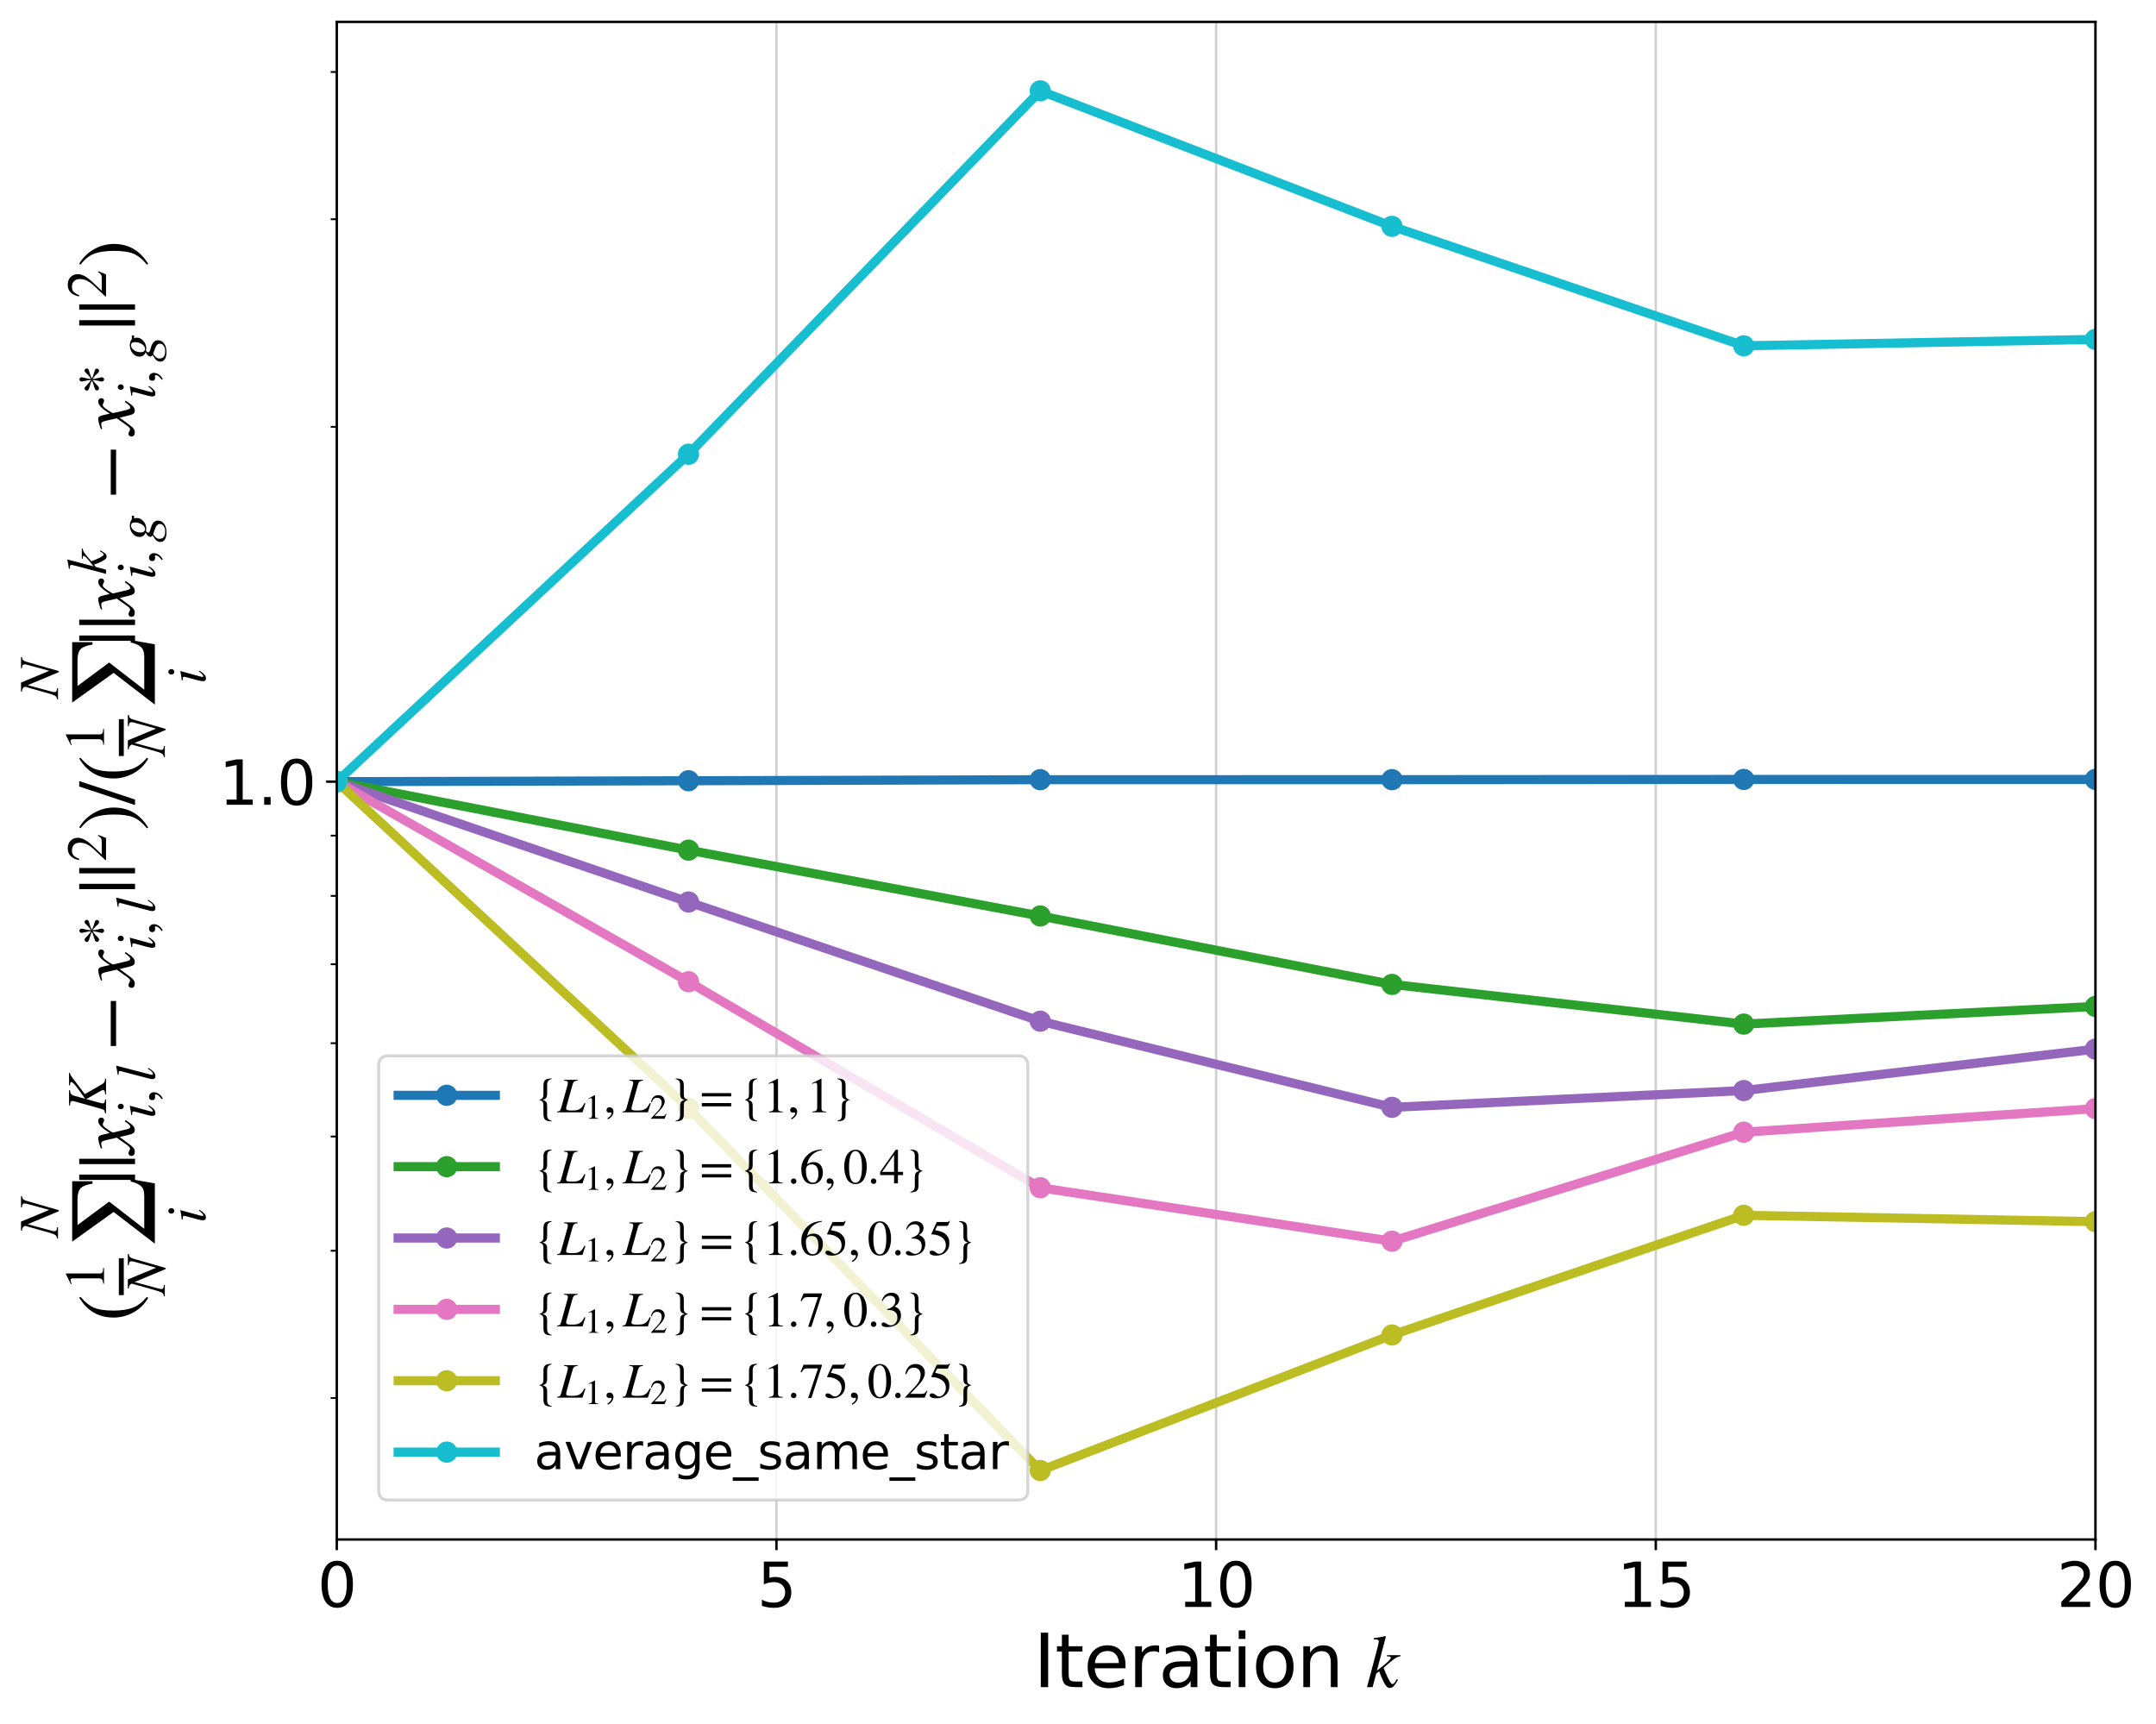 <?xml version="1.0" encoding="utf-8" standalone="no"?>
<!DOCTYPE svg PUBLIC "-//W3C//DTD SVG 1.1//EN"
  "http://www.w3.org/Graphics/SVG/1.1/DTD/svg11.dtd">
<svg xmlns:xlink="http://www.w3.org/1999/xlink" width="709.61pt" height="567.464pt" viewBox="0 0 709.61 567.464" xmlns="http://www.w3.org/2000/svg" version="1.1">
 <defs>
  <style type="text/css">*{stroke-linejoin: round; stroke-linecap: butt}</style>
 </defs>
 <g id="figure_1">
  <g id="patch_1">
   <path d="M 0 567.464 
L 709.61 567.464 
L 709.61 0 
L 0 0 
z
" style="fill: #ffffff"/>
  </g>
  <g id="axes_1">
   <g id="patch_2">
    <path d="M 110.846 506.68 
L 689.685 506.68 
L 689.685 7.2 
L 110.846 7.2 
z
" style="fill: #ffffff"/>
   </g>
   <g id="matplotlib.axis_1">
    <g id="xtick_1">
     <g id="line2d_1">
      <path d="M 110.846 506.68 
L 110.846 7.2 
" clip-path="url(#p1679f50319)" style="fill: none; stroke: #b0b0b0; stroke-opacity: 0.6; stroke-width: 0.8; stroke-linecap: square"/>
     </g>
     <g id="line2d_2">
      <defs>
       <path id="mbb4d14efe4" d="M 0 0 
L 0 3.5 
" style="stroke: #000000; stroke-width: 0.8"/>
      </defs>
      <g>
       <use xlink:href="#mbb4d14efe4" x="110.846" y="506.68" style="stroke: #000000; stroke-width: 0.8"/>
      </g>
     </g>
     <g id="text_1">
      <!-- 0 -->
      <g transform="translate(104.484 528.877) scale(0.2 -0.2)">
       <defs>
        <path id="DejaVuSans-30" d="M 2034 4250 
Q 1547 4250 1301 3770 
Q 1056 3291 1056 2328 
Q 1056 1369 1301 889 
Q 1547 409 2034 409 
Q 2525 409 2770 889 
Q 3016 1369 3016 2328 
Q 3016 3291 2770 3770 
Q 2525 4250 2034 4250 
z
M 2034 4750 
Q 2819 4750 3233 4129 
Q 3647 3509 3647 2328 
Q 3647 1150 3233 529 
Q 2819 -91 2034 -91 
Q 1250 -91 836 529 
Q 422 1150 422 2328 
Q 422 3509 836 4129 
Q 1250 4750 2034 4750 
z
" transform="scale(0.016)"/>
       </defs>
       <use xlink:href="#DejaVuSans-30"/>
      </g>
     </g>
    </g>
    <g id="xtick_2">
     <g id="line2d_3">
      <path d="M 255.556 506.68 
L 255.556 7.2 
" clip-path="url(#p1679f50319)" style="fill: none; stroke: #b0b0b0; stroke-opacity: 0.6; stroke-width: 0.8; stroke-linecap: square"/>
     </g>
     <g id="line2d_4">
      <g>
       <use xlink:href="#mbb4d14efe4" x="255.556" y="506.68" style="stroke: #000000; stroke-width: 0.8"/>
      </g>
     </g>
     <g id="text_2">
      <!-- 5 -->
      <g transform="translate(249.194 528.877) scale(0.2 -0.2)">
       <defs>
        <path id="DejaVuSans-35" d="M 691 4666 
L 3169 4666 
L 3169 4134 
L 1269 4134 
L 1269 2991 
Q 1406 3038 1543 3061 
Q 1681 3084 1819 3084 
Q 2600 3084 3056 2656 
Q 3513 2228 3513 1497 
Q 3513 744 3044 326 
Q 2575 -91 1722 -91 
Q 1428 -91 1123 -41 
Q 819 9 494 109 
L 494 744 
Q 775 591 1075 516 
Q 1375 441 1709 441 
Q 2250 441 2565 725 
Q 2881 1009 2881 1497 
Q 2881 1984 2565 2268 
Q 2250 2553 1709 2553 
Q 1456 2553 1204 2497 
Q 953 2441 691 2322 
L 691 4666 
z
" transform="scale(0.016)"/>
       </defs>
       <use xlink:href="#DejaVuSans-35"/>
      </g>
     </g>
    </g>
    <g id="xtick_3">
     <g id="line2d_5">
      <path d="M 400.266 506.68 
L 400.266 7.2 
" clip-path="url(#p1679f50319)" style="fill: none; stroke: #b0b0b0; stroke-opacity: 0.6; stroke-width: 0.8; stroke-linecap: square"/>
     </g>
     <g id="line2d_6">
      <g>
       <use xlink:href="#mbb4d14efe4" x="400.266" y="506.68" style="stroke: #000000; stroke-width: 0.8"/>
      </g>
     </g>
     <g id="text_3">
      <!-- 10 -->
      <g transform="translate(387.541 528.877) scale(0.2 -0.2)">
       <defs>
        <path id="DejaVuSans-31" d="M 794 531 
L 1825 531 
L 1825 4091 
L 703 3866 
L 703 4441 
L 1819 4666 
L 2450 4666 
L 2450 531 
L 3481 531 
L 3481 0 
L 794 0 
L 794 531 
z
" transform="scale(0.016)"/>
       </defs>
       <use xlink:href="#DejaVuSans-31"/>
       <use xlink:href="#DejaVuSans-30" x="63.623"/>
      </g>
     </g>
    </g>
    <g id="xtick_4">
     <g id="line2d_7">
      <path d="M 544.976 506.68 
L 544.976 7.2 
" clip-path="url(#p1679f50319)" style="fill: none; stroke: #b0b0b0; stroke-opacity: 0.6; stroke-width: 0.8; stroke-linecap: square"/>
     </g>
     <g id="line2d_8">
      <g>
       <use xlink:href="#mbb4d14efe4" x="544.976" y="506.68" style="stroke: #000000; stroke-width: 0.8"/>
      </g>
     </g>
     <g id="text_4">
      <!-- 15 -->
      <g transform="translate(532.25 528.877) scale(0.2 -0.2)">
       <use xlink:href="#DejaVuSans-31"/>
       <use xlink:href="#DejaVuSans-35" x="63.623"/>
      </g>
     </g>
    </g>
    <g id="xtick_5">
     <g id="line2d_9">
      <path d="M 689.685 506.68 
L 689.685 7.2 
" clip-path="url(#p1679f50319)" style="fill: none; stroke: #b0b0b0; stroke-opacity: 0.6; stroke-width: 0.8; stroke-linecap: square"/>
     </g>
     <g id="line2d_10">
      <g>
       <use xlink:href="#mbb4d14efe4" x="689.685" y="506.68" style="stroke: #000000; stroke-width: 0.8"/>
      </g>
     </g>
     <g id="text_5">
      <!-- 20 -->
      <g transform="translate(676.96 528.877) scale(0.2 -0.2)">
       <defs>
        <path id="DejaVuSans-32" d="M 1228 531 
L 3431 531 
L 3431 0 
L 469 0 
L 469 531 
Q 828 903 1448 1529 
Q 2069 2156 2228 2338 
Q 2531 2678 2651 2914 
Q 2772 3150 2772 3378 
Q 2772 3750 2511 3984 
Q 2250 4219 1831 4219 
Q 1534 4219 1204 4116 
Q 875 4013 500 3803 
L 500 4441 
Q 881 4594 1212 4672 
Q 1544 4750 1819 4750 
Q 2544 4750 2975 4387 
Q 3406 4025 3406 3419 
Q 3406 3131 3298 2873 
Q 3191 2616 2906 2266 
Q 2828 2175 2409 1742 
Q 1991 1309 1228 531 
z
" transform="scale(0.016)"/>
       </defs>
       <use xlink:href="#DejaVuSans-32"/>
       <use xlink:href="#DejaVuSans-30" x="63.623"/>
      </g>
     </g>
    </g>
    <g id="text_6">
     <!-- Iteration ${k}$ -->
     <g transform="translate(340.146 555.273) scale(0.24 -0.24)">
      <defs>
       <path id="DejaVuSans-49" d="M 628 4666 
L 1259 4666 
L 1259 0 
L 628 0 
L 628 4666 
z
" transform="scale(0.016)"/>
       <path id="DejaVuSans-74" d="M 1172 4494 
L 1172 3500 
L 2356 3500 
L 2356 3053 
L 1172 3053 
L 1172 1153 
Q 1172 725 1289 603 
Q 1406 481 1766 481 
L 2356 481 
L 2356 0 
L 1766 0 
Q 1100 0 847 248 
Q 594 497 594 1153 
L 594 3053 
L 172 3053 
L 172 3500 
L 594 3500 
L 594 4494 
L 1172 4494 
z
" transform="scale(0.016)"/>
       <path id="DejaVuSans-65" d="M 3597 1894 
L 3597 1613 
L 953 1613 
Q 991 1019 1311 708 
Q 1631 397 2203 397 
Q 2534 397 2845 478 
Q 3156 559 3463 722 
L 3463 178 
Q 3153 47 2828 -22 
Q 2503 -91 2169 -91 
Q 1331 -91 842 396 
Q 353 884 353 1716 
Q 353 2575 817 3079 
Q 1281 3584 2069 3584 
Q 2775 3584 3186 3129 
Q 3597 2675 3597 1894 
z
M 3022 2063 
Q 3016 2534 2758 2815 
Q 2500 3097 2075 3097 
Q 1594 3097 1305 2825 
Q 1016 2553 972 2059 
L 3022 2063 
z
" transform="scale(0.016)"/>
       <path id="DejaVuSans-72" d="M 2631 2963 
Q 2534 3019 2420 3045 
Q 2306 3072 2169 3072 
Q 1681 3072 1420 2755 
Q 1159 2438 1159 1844 
L 1159 0 
L 581 0 
L 581 3500 
L 1159 3500 
L 1159 2956 
Q 1341 3275 1631 3429 
Q 1922 3584 2338 3584 
Q 2397 3584 2469 3576 
Q 2541 3569 2628 3553 
L 2631 2963 
z
" transform="scale(0.016)"/>
       <path id="DejaVuSans-61" d="M 2194 1759 
Q 1497 1759 1228 1600 
Q 959 1441 959 1056 
Q 959 750 1161 570 
Q 1363 391 1709 391 
Q 2188 391 2477 730 
Q 2766 1069 2766 1631 
L 2766 1759 
L 2194 1759 
z
M 3341 1997 
L 3341 0 
L 2766 0 
L 2766 531 
Q 2569 213 2275 61 
Q 1981 -91 1556 -91 
Q 1019 -91 701 211 
Q 384 513 384 1019 
Q 384 1609 779 1909 
Q 1175 2209 1959 2209 
L 2766 2209 
L 2766 2266 
Q 2766 2663 2505 2880 
Q 2244 3097 1772 3097 
Q 1472 3097 1187 3025 
Q 903 2953 641 2809 
L 641 3341 
Q 956 3463 1253 3523 
Q 1550 3584 1831 3584 
Q 2591 3584 2966 3190 
Q 3341 2797 3341 1997 
z
" transform="scale(0.016)"/>
       <path id="DejaVuSans-69" d="M 603 3500 
L 1178 3500 
L 1178 0 
L 603 0 
L 603 3500 
z
M 603 4863 
L 1178 4863 
L 1178 4134 
L 603 4134 
L 603 4863 
z
" transform="scale(0.016)"/>
       <path id="DejaVuSans-6f" d="M 1959 3097 
Q 1497 3097 1228 2736 
Q 959 2375 959 1747 
Q 959 1119 1226 758 
Q 1494 397 1959 397 
Q 2419 397 2687 759 
Q 2956 1122 2956 1747 
Q 2956 2369 2687 2733 
Q 2419 3097 1959 3097 
z
M 1959 3584 
Q 2709 3584 3137 3096 
Q 3566 2609 3566 1747 
Q 3566 888 3137 398 
Q 2709 -91 1959 -91 
Q 1206 -91 779 398 
Q 353 888 353 1747 
Q 353 2609 779 3096 
Q 1206 3584 1959 3584 
z
" transform="scale(0.016)"/>
       <path id="DejaVuSans-6e" d="M 3513 2113 
L 3513 0 
L 2938 0 
L 2938 2094 
Q 2938 2591 2744 2837 
Q 2550 3084 2163 3084 
Q 1697 3084 1428 2787 
Q 1159 2491 1159 1978 
L 1159 0 
L 581 0 
L 581 3500 
L 1159 3500 
L 1159 2956 
Q 1366 3272 1645 3428 
Q 1925 3584 2291 3584 
Q 2894 3584 3203 3211 
Q 3513 2838 3513 2113 
z
" transform="scale(0.016)"/>
       <path id="DejaVuSans-20" transform="scale(0.016)"/>
       <path id="STIXGeneral-Italic-6b" d="M 2950 2739 
L 2950 2637 
Q 2720 2624 2464 2448 
Q 2208 2272 1510 1651 
L 1747 1088 
Q 2099 262 2266 262 
Q 2400 262 2554 531 
Q 2586 582 2650 698 
L 2746 627 
Q 2522 224 2374 77 
Q 2227 -70 2035 -70 
Q 1894 -70 1782 42 
Q 1670 154 1517 454 
Q 1325 826 1133 1357 
L 877 1152 
L 570 0 
L 90 0 
L 992 3379 
Q 1082 3699 1107 3942 
Q 1088 4096 781 4096 
L 666 4096 
L 666 4198 
Q 1146 4256 1670 4371 
L 1709 4333 
L 941 1414 
L 1216 1626 
Q 2131 2330 2131 2522 
Q 2131 2637 1894 2637 
L 1805 2637 
L 1805 2739 
L 2950 2739 
z
" transform="scale(0.016)"/>
      </defs>
      <use xlink:href="#DejaVuSans-49" transform="translate(0 0.016)"/>
      <use xlink:href="#DejaVuSans-74" transform="translate(29.492 0.016)"/>
      <use xlink:href="#DejaVuSans-65" transform="translate(68.701 0.016)"/>
      <use xlink:href="#DejaVuSans-72" transform="translate(130.225 0.016)"/>
      <use xlink:href="#DejaVuSans-61" transform="translate(171.338 0.016)"/>
      <use xlink:href="#DejaVuSans-74" transform="translate(232.617 0.016)"/>
      <use xlink:href="#DejaVuSans-69" transform="translate(271.826 0.016)"/>
      <use xlink:href="#DejaVuSans-6f" transform="translate(299.609 0.016)"/>
      <use xlink:href="#DejaVuSans-6e" transform="translate(360.791 0.016)"/>
      <use xlink:href="#DejaVuSans-20" transform="translate(424.17 0.016)"/>
      <use xlink:href="#STIXGeneral-Italic-6b" transform="translate(455.957 0.016)"/>
     </g>
    </g>
   </g>
   <g id="matplotlib.axis_2">
    <g id="ytick_1">
     <g id="line2d_11">
      <path d="M 110.846 257.264 
L 689.685 257.264 
" clip-path="url(#p1679f50319)" style="fill: none; stroke: #b0b0b0; stroke-opacity: 0.6; stroke-width: 0.8; stroke-linecap: square"/>
     </g>
     <g id="line2d_12">
      <defs>
       <path id="m3a257a5cd0" d="M 0 0 
L -3.5 0 
" style="stroke: #000000; stroke-width: 0.8"/>
      </defs>
      <g>
       <use xlink:href="#m3a257a5cd0" x="110.846" y="257.264" style="stroke: #000000; stroke-width: 0.8"/>
      </g>
     </g>
     <g id="text_7">
      <!-- 1.0 -->
      <g transform="translate(72.04 264.862) scale(0.2 -0.2)">
       <defs>
        <path id="DejaVuSans-2e" d="M 684 794 
L 1344 794 
L 1344 0 
L 684 0 
L 684 794 
z
" transform="scale(0.016)"/>
       </defs>
       <use xlink:href="#DejaVuSans-31"/>
       <use xlink:href="#DejaVuSans-2e" x="63.623"/>
       <use xlink:href="#DejaVuSans-30" x="95.41"/>
      </g>
     </g>
    </g>
    <g id="ytick_2">
     <g id="line2d_13">
      <defs>
       <path id="m773f4aca8c" d="M 0 0 
L -2 0 
" style="stroke: #000000; stroke-width: 0.6"/>
      </defs>
      <g>
       <use xlink:href="#m773f4aca8c" x="110.846" y="460.122" style="stroke: #000000; stroke-width: 0.6"/>
      </g>
     </g>
    </g>
    <g id="ytick_3">
     <g id="line2d_14">
      <g>
       <use xlink:href="#m773f4aca8c" x="110.846" y="411.65" style="stroke: #000000; stroke-width: 0.6"/>
      </g>
     </g>
    </g>
    <g id="ytick_4">
     <g id="line2d_15">
      <g>
       <use xlink:href="#m773f4aca8c" x="110.846" y="374.052" style="stroke: #000000; stroke-width: 0.6"/>
      </g>
     </g>
    </g>
    <g id="ytick_5">
     <g id="line2d_16">
      <g>
       <use xlink:href="#m773f4aca8c" x="110.846" y="343.333" style="stroke: #000000; stroke-width: 0.6"/>
      </g>
     </g>
    </g>
    <g id="ytick_6">
     <g id="line2d_17">
      <g>
       <use xlink:href="#m773f4aca8c" x="110.846" y="317.36" style="stroke: #000000; stroke-width: 0.6"/>
      </g>
     </g>
    </g>
    <g id="ytick_7">
     <g id="line2d_18">
      <g>
       <use xlink:href="#m773f4aca8c" x="110.846" y="294.861" style="stroke: #000000; stroke-width: 0.6"/>
      </g>
     </g>
    </g>
    <g id="ytick_8">
     <g id="line2d_19">
      <g>
       <use xlink:href="#m773f4aca8c" x="110.846" y="275.016" style="stroke: #000000; stroke-width: 0.6"/>
      </g>
     </g>
    </g>
    <g id="ytick_9">
     <g id="line2d_20">
      <g>
       <use xlink:href="#m773f4aca8c" x="110.846" y="140.475" style="stroke: #000000; stroke-width: 0.6"/>
      </g>
     </g>
    </g>
    <g id="ytick_10">
     <g id="line2d_21">
      <g>
       <use xlink:href="#m773f4aca8c" x="110.846" y="72.158" style="stroke: #000000; stroke-width: 0.6"/>
      </g>
     </g>
    </g>
    <g id="ytick_11">
     <g id="line2d_22">
      <g>
       <use xlink:href="#m773f4aca8c" x="110.846" y="23.687" style="stroke: #000000; stroke-width: 0.6"/>
      </g>
     </g>
    </g>
    <g id="text_8">
     <!-- $(\frac{1}{N}\sum_i^N||x^K_{i,l}-x^{\ast}_{i,l}||^2)/(\frac{1}{N}\sum_i^N||x^k_{i,g}-x^{\ast}_{i,g}||^2)$ -->
     <g transform="translate(44.12 434.91) rotate(-90) scale(0.26 -0.26)">
      <defs>
       <path id="STIXGeneral-Regular-28" d="M 1946 -1030 
L 1869 -1133 
Q 1126 -710 716 32 
Q 307 774 307 1613 
Q 307 3386 1888 4326 
L 1946 4224 
Q 1293 3667 1075 3126 
Q 858 2586 858 1632 
Q 858 685 1082 96 
Q 1306 -493 1946 -1030 
z
" transform="scale(0.016)"/>
       <path id="STIXGeneral-Regular-31" d="M 2522 0 
L 755 0 
L 755 96 
Q 1107 115 1235 227 
Q 1363 339 1363 608 
L 1363 3482 
Q 1363 3795 1171 3795 
Q 1082 3795 883 3718 
L 710 3654 
L 710 3744 
L 1856 4326 
L 1914 4307 
L 1914 486 
Q 1914 275 2042 185 
Q 2170 96 2522 96 
L 2522 0 
z
" transform="scale(0.016)"/>
       <path id="STIXGeneral-Italic-4e" d="M 4653 4179 
L 4653 4077 
Q 4480 4038 4413 4016 
Q 4346 3994 4266 3882 
Q 4186 3770 4144 3635 
Q 4102 3501 4000 3149 
L 3066 -96 
L 2950 -96 
L 1478 3424 
L 749 723 
Q 691 525 691 378 
Q 691 243 790 182 
Q 890 122 1139 102 
L 1139 0 
L -128 0 
L -128 102 
Q 147 141 262 304 
Q 378 467 550 1075 
L 1299 3731 
Q 1152 4077 749 4077 
L 749 4179 
L 1773 4179 
L 3098 986 
L 3776 3469 
Q 3827 3648 3827 3750 
Q 3827 3923 3740 3987 
Q 3654 4051 3386 4077 
L 3386 4179 
L 4653 4179 
z
" transform="scale(0.016)"/>
       <path id="STIXGeneral-Regular-2211" d="M 5478 256 
L 5139 -1658 
L 371 -1658 
L 2880 1606 
L 531 4883 
L 5312 4883 
L 5312 3277 
L 5120 3277 
Q 5018 3949 4765 4205 
Q 4512 4461 3891 4461 
L 1843 4461 
L 3699 1958 
L 1549 -819 
L 4198 -819 
Q 4698 -819 4934 -550 
Q 5171 -282 5286 256 
L 5478 256 
z
" transform="scale(0.016)"/>
       <path id="STIXGeneral-Italic-69" d="M 1690 3834 
Q 1690 3699 1597 3603 
Q 1504 3507 1376 3507 
Q 1235 3507 1152 3600 
Q 1069 3693 1069 3846 
Q 1069 3994 1155 4090 
Q 1242 4186 1370 4186 
Q 1498 4186 1594 4080 
Q 1690 3974 1690 3834 
z
M 1421 730 
L 1504 659 
Q 1235 243 1049 86 
Q 864 -70 627 -70 
Q 314 -70 314 282 
Q 314 467 454 992 
L 762 2125 
Q 819 2330 819 2406 
Q 819 2502 745 2528 
Q 672 2554 410 2560 
L 410 2662 
Q 704 2688 1434 2822 
L 1459 2803 
L 858 608 
Q 794 390 794 326 
Q 794 230 883 230 
Q 1043 230 1421 730 
z
" transform="scale(0.016)"/>
       <path id="STIXGeneral-Regular-7c" d="M 851 -90 
L 429 -90 
L 429 4326 
L 851 4326 
L 851 -90 
z
" transform="scale(0.016)"/>
       <path id="STIXGeneral-Italic-78" d="M 1555 2272 
L 1632 1907 
Q 1971 2426 2179 2624 
Q 2387 2822 2598 2822 
Q 2714 2822 2787 2755 
Q 2861 2688 2861 2585 
Q 2861 2483 2800 2419 
Q 2739 2355 2643 2355 
Q 2586 2355 2490 2409 
Q 2394 2464 2310 2464 
Q 2125 2464 1683 1690 
Q 1683 1606 1734 1402 
L 1939 544 
Q 2003 282 2131 282 
Q 2234 282 2432 538 
Q 2451 563 2476 598 
Q 2502 634 2521 662 
Q 2541 691 2566 717 
L 2662 659 
Q 2387 230 2227 80 
Q 2067 -70 1882 -70 
Q 1728 -70 1645 26 
Q 1562 122 1504 365 
L 1318 1126 
L 755 365 
Q 557 96 432 13 
Q 307 -70 147 -70 
Q 0 -70 -86 0 
Q -173 70 -173 198 
Q -173 294 -112 361 
Q -51 429 45 429 
Q 122 429 250 358 
Q 346 301 416 301 
Q 525 301 742 614 
L 1267 1357 
L 1088 2150 
Q 1024 2432 969 2509 
Q 915 2586 794 2586 
Q 717 2586 544 2541 
L 429 2509 
L 410 2611 
L 480 2637 
Q 992 2822 1229 2822 
Q 1350 2822 1420 2707 
Q 1491 2592 1555 2272 
z
" transform="scale(0.016)"/>
       <path id="STIXGeneral-Italic-4b" d="M 4621 4179 
L 4621 4077 
Q 4442 4077 4128 3840 
L 2221 2400 
L 3296 525 
Q 3443 269 3552 201 
Q 3661 134 3962 102 
L 3962 0 
L 2202 0 
L 2202 102 
L 2387 122 
Q 2682 147 2682 326 
Q 2682 365 2672 409 
Q 2662 454 2630 515 
Q 2598 576 2579 611 
Q 2560 646 2509 736 
Q 2458 826 2445 851 
L 1658 2227 
L 1242 710 
Q 1171 467 1171 384 
Q 1171 237 1264 182 
Q 1357 128 1626 102 
L 1626 0 
L 45 0 
L 45 102 
Q 320 134 403 211 
Q 486 288 563 557 
L 1357 3405 
Q 1446 3725 1446 3802 
Q 1446 3936 1337 4000 
Q 1229 4064 941 4077 
L 941 4179 
L 2669 4179 
L 2669 4077 
Q 2400 4058 2253 3958 
Q 2106 3859 2035 3603 
L 1696 2362 
L 2675 3059 
Q 3590 3706 3590 3936 
Q 3590 4032 3360 4058 
L 3206 4077 
L 3206 4179 
L 4621 4179 
z
" transform="scale(0.016)"/>
       <path id="STIXGeneral-Regular-2c" d="M 531 -902 
L 467 -781 
Q 998 -422 998 -96 
Q 998 -13 909 -13 
Q 883 -13 822 -25 
Q 762 -38 723 -38 
Q 352 -38 352 288 
Q 352 454 457 553 
Q 563 653 736 653 
Q 954 653 1101 496 
Q 1248 339 1248 96 
Q 1248 -198 1053 -473 
Q 858 -749 531 -902 
z
" transform="scale(0.016)"/>
       <path id="STIXGeneral-Italic-6c" d="M 1786 4339 
L 806 595 
Q 755 410 755 320 
Q 755 205 864 205 
Q 1037 205 1293 570 
L 1453 794 
L 1542 730 
Q 1254 275 1046 102 
Q 838 -70 576 -70 
Q 262 -70 262 288 
Q 262 397 288 480 
L 1165 3834 
Q 1184 3898 1184 3955 
Q 1184 4096 870 4096 
L 755 4096 
L 755 4198 
Q 1203 4250 1747 4371 
L 1786 4339 
z
" transform="scale(0.016)"/>
       <path id="STIXGeneral-Regular-2212" d="M 3974 1408 
L 410 1408 
L 410 1830 
L 3974 1830 
L 3974 1408 
z
" transform="scale(0.016)"/>
       <path id="STIXGeneral-Regular-2217" d="M 2925 2157 
Q 2925 2042 2784 1958 
Q 2739 1933 2400 1843 
Q 2061 1754 1792 1600 
Q 2022 1466 2371 1370 
Q 2720 1274 2778 1242 
Q 2912 1165 2912 1037 
Q 2912 934 2845 860 
Q 2778 787 2662 787 
Q 2554 787 2432 905 
Q 2310 1024 2131 1213 
Q 1952 1402 1747 1517 
Q 1747 1267 1840 908 
Q 1933 550 1933 480 
Q 1933 378 1856 294 
Q 1779 211 1689 211 
Q 1600 211 1523 294 
Q 1446 378 1446 480 
Q 1446 550 1539 908 
Q 1632 1267 1632 1517 
Q 1440 1408 1174 1139 
Q 909 870 858 845 
Q 768 794 685 794 
Q 576 794 512 854 
Q 448 915 448 998 
Q 448 1165 582 1248 
Q 646 1280 1011 1385 
Q 1376 1491 1562 1600 
Q 1376 1709 1005 1814 
Q 634 1920 557 1965 
Q 429 2042 429 2157 
Q 429 2259 496 2342 
Q 563 2426 659 2426 
Q 723 2426 800 2387 
Q 864 2349 1145 2077 
Q 1427 1805 1632 1696 
Q 1632 1946 1539 2317 
Q 1446 2688 1446 2758 
Q 1446 2861 1523 2937 
Q 1600 3014 1689 3014 
Q 1779 3014 1856 2934 
Q 1933 2854 1933 2758 
Q 1933 2688 1840 2320 
Q 1747 1952 1747 1702 
Q 2016 1843 2262 2102 
Q 2509 2362 2554 2387 
Q 2630 2426 2694 2426 
Q 2790 2426 2857 2342 
Q 2925 2259 2925 2157 
z
" transform="scale(0.016)"/>
       <path id="STIXGeneral-Regular-32" d="M 3034 877 
L 2688 0 
L 186 0 
L 186 77 
L 1325 1286 
Q 1773 1754 1965 2144 
Q 2157 2534 2157 2950 
Q 2157 3379 1920 3616 
Q 1683 3853 1267 3853 
Q 922 3853 720 3673 
Q 518 3494 326 3021 
L 192 3053 
Q 301 3648 630 3987 
Q 960 4326 1523 4326 
Q 2054 4326 2380 4006 
Q 2707 3686 2707 3200 
Q 2707 2477 1888 1613 
L 832 486 
L 2330 486 
Q 2541 486 2665 569 
Q 2790 653 2944 915 
L 3034 877 
z
" transform="scale(0.016)"/>
       <path id="STIXGeneral-Regular-29" d="M 186 4224 
L 262 4326 
Q 992 3891 1408 3148 
Q 1824 2406 1824 1581 
Q 1824 -166 243 -1133 
L 186 -1030 
Q 845 -486 1059 54 
Q 1274 595 1274 1562 
Q 1274 2534 1059 3120 
Q 845 3706 186 4224 
z
" transform="scale(0.016)"/>
       <path id="STIXGeneral-Regular-2f" d="M 1837 4326 
L 378 -90 
L -58 -90 
L 1408 4326 
L 1837 4326 
z
" transform="scale(0.016)"/>
       <path id="STIXGeneral-Italic-67" d="M 3014 2342 
L 2701 2342 
Q 2758 2227 2758 2016 
Q 2758 1613 2390 1289 
Q 2022 966 1574 966 
Q 1459 966 1376 986 
Q 1357 992 1331 992 
Q 1248 992 1174 909 
Q 1101 826 1101 730 
Q 1101 576 1555 461 
Q 2464 243 2464 -352 
Q 2464 -781 2105 -1049 
Q 1747 -1318 1120 -1318 
Q 621 -1318 336 -1142 
Q 51 -966 51 -627 
Q 51 -378 195 -202 
Q 339 -26 800 250 
Q 627 352 627 499 
Q 627 806 1120 1037 
Q 614 1216 614 1728 
Q 614 2202 1004 2512 
Q 1395 2822 1901 2822 
Q 2272 2822 2528 2643 
Q 2598 2592 2630 2592 
L 3014 2592 
L 3014 2342 
z
M 2253 2227 
Q 2253 2477 2166 2579 
Q 2080 2682 1894 2682 
Q 1587 2682 1350 2362 
Q 1114 2042 1114 1581 
Q 1114 1357 1216 1229 
Q 1318 1101 1498 1101 
Q 1818 1101 2042 1478 
Q 2253 1837 2253 2227 
z
M 2080 -576 
Q 2080 -352 1878 -201 
Q 1677 -51 1165 109 
Q 1011 154 947 179 
Q 902 179 752 57 
Q 602 -64 531 -154 
Q 403 -314 403 -525 
Q 403 -1178 1216 -1178 
Q 1594 -1178 1837 -1002 
Q 2080 -826 2080 -576 
z
" transform="scale(0.016)"/>
      </defs>
      <use xlink:href="#STIXGeneral-Regular-28" transform="translate(0 0.195)"/>
      <use xlink:href="#STIXGeneral-Regular-31" transform="translate(39.3 37.992) scale(0.7)"/>
      <use xlink:href="#STIXGeneral-Italic-4e" transform="translate(33.3 -38.966) scale(0.7)"/>
      <use xlink:href="#STIXGeneral-Italic-4e" transform="translate(106.49 96.292) scale(0.7)"/>
      <use xlink:href="#STIXGeneral-Regular-2211" transform="translate(92.49 0.195)"/>
      <use xlink:href="#STIXGeneral-Italic-69" transform="translate(124.49 -90.245) scale(0.7)"/>
      <use xlink:href="#STIXGeneral-Regular-7c" transform="translate(172.287 0.195)"/>
      <use xlink:href="#STIXGeneral-Regular-7c" transform="translate(192.287 0.195)"/>
      <use xlink:href="#STIXGeneral-Italic-78" transform="translate(212.287 0.195)"/>
      <use xlink:href="#STIXGeneral-Italic-4b" transform="translate(262.86 35.47) scale(0.7)"/>
      <use xlink:href="#STIXGeneral-Italic-69" transform="translate(256.687 -26.261) scale(0.7)"/>
      <use xlink:href="#STIXGeneral-Regular-2c" transform="translate(276.147 -26.261) scale(0.7)"/>
      <use xlink:href="#STIXGeneral-Italic-6c" transform="translate(303.755 -26.261) scale(0.7)"/>
      <use xlink:href="#STIXGeneral-Regular-2212" transform="translate(342.064 0.195)"/>
      <use xlink:href="#STIXGeneral-Italic-78" transform="translate(425.004 0.195)"/>
      <use xlink:href="#STIXGeneral-Regular-2217" transform="translate(475.577 35.47) scale(0.7)"/>
      <use xlink:href="#STIXGeneral-Italic-69" transform="translate(469.404 -26.261) scale(0.7)"/>
      <use xlink:href="#STIXGeneral-Regular-2c" transform="translate(488.864 -26.261) scale(0.7)"/>
      <use xlink:href="#STIXGeneral-Italic-6c" transform="translate(516.472 -26.261) scale(0.7)"/>
      <use xlink:href="#STIXGeneral-Regular-7c" transform="translate(540.341 0.195)"/>
      <use xlink:href="#STIXGeneral-Regular-7c" transform="translate(560.341 0.195)"/>
      <use xlink:href="#STIXGeneral-Regular-32" transform="translate(581.885 35.47) scale(0.7)"/>
      <use xlink:href="#STIXGeneral-Regular-29" transform="translate(621.294 0.195)"/>
      <use xlink:href="#STIXGeneral-Regular-2f" transform="translate(654.594 0.195)"/>
      <use xlink:href="#STIXGeneral-Regular-28" transform="translate(682.394 0.195)"/>
      <use xlink:href="#STIXGeneral-Regular-31" transform="translate(721.694 37.992) scale(0.7)"/>
      <use xlink:href="#STIXGeneral-Italic-4e" transform="translate(715.694 -38.966) scale(0.7)"/>
      <use xlink:href="#STIXGeneral-Italic-4e" transform="translate(788.884 96.292) scale(0.7)"/>
      <use xlink:href="#STIXGeneral-Regular-2211" transform="translate(774.884 0.195)"/>
      <use xlink:href="#STIXGeneral-Italic-69" transform="translate(806.884 -90.245) scale(0.7)"/>
      <use xlink:href="#STIXGeneral-Regular-7c" transform="translate(854.681 0.195)"/>
      <use xlink:href="#STIXGeneral-Regular-7c" transform="translate(874.681 0.195)"/>
      <use xlink:href="#STIXGeneral-Italic-78" transform="translate(894.681 0.195)"/>
      <use xlink:href="#STIXGeneral-Italic-6b" transform="translate(945.254 35.47) scale(0.7)"/>
      <use xlink:href="#STIXGeneral-Italic-69" transform="translate(939.081 -26.261) scale(0.7)"/>
      <use xlink:href="#STIXGeneral-Regular-2c" transform="translate(958.541 -26.261) scale(0.7)"/>
      <use xlink:href="#STIXGeneral-Italic-67" transform="translate(986.149 -26.261) scale(0.7)"/>
      <use xlink:href="#STIXGeneral-Regular-2212" transform="translate(1039.998 0.195)"/>
      <use xlink:href="#STIXGeneral-Italic-78" transform="translate(1122.938 0.195)"/>
      <use xlink:href="#STIXGeneral-Regular-2217" transform="translate(1173.511 35.47) scale(0.7)"/>
      <use xlink:href="#STIXGeneral-Italic-69" transform="translate(1167.338 -26.261) scale(0.7)"/>
      <use xlink:href="#STIXGeneral-Regular-2c" transform="translate(1186.798 -26.261) scale(0.7)"/>
      <use xlink:href="#STIXGeneral-Italic-67" transform="translate(1214.406 -26.261) scale(0.7)"/>
      <use xlink:href="#STIXGeneral-Regular-7c" transform="translate(1253.816 0.195)"/>
      <use xlink:href="#STIXGeneral-Regular-7c" transform="translate(1273.816 0.195)"/>
      <use xlink:href="#STIXGeneral-Regular-32" transform="translate(1295.359 35.47) scale(0.7)"/>
      <use xlink:href="#STIXGeneral-Regular-29" transform="translate(1334.768 0.195)"/>
      <path d="M 33.3 12.992 
L 33.3 19.242 
L 79.99 19.242 
L 79.99 12.992 
L 33.3 12.992 
z
"/>
      <path d="M 715.694 12.992 
L 715.694 19.242 
L 762.384 19.242 
L 762.384 12.992 
L 715.694 12.992 
z
"/>
     </g>
    </g>
   </g>
   <g id="line2d_23">
    <path d="M 110.846 257.264 
L 226.614 256.956 
L 342.382 256.616 
L 458.15 256.605 
L 573.917 256.527 
L 689.685 256.514 
" clip-path="url(#p1679f50319)" style="fill: none; stroke: #1f77b4; stroke-width: 3; stroke-linecap: square"/>
    <defs>
     <path id="m1fec6949d5" d="M 0 3 
C 0.796 3 1.559 2.684 2.121 2.121 
C 2.684 1.559 3 0.796 3 0 
C 3 -0.796 2.684 -1.559 2.121 -2.121 
C 1.559 -2.684 0.796 -3 0 -3 
C -0.796 -3 -1.559 -2.684 -2.121 -2.121 
C -2.684 -1.559 -3 -0.796 -3 0 
C -3 0.796 -2.684 1.559 -2.121 2.121 
C -1.559 2.684 -0.796 3 0 3 
z
" style="stroke: #1f77b4"/>
    </defs>
    <g clip-path="url(#p1679f50319)">
     <use xlink:href="#m1fec6949d5" x="110.846" y="257.264" style="fill: #1f77b4; stroke: #1f77b4"/>
     <use xlink:href="#m1fec6949d5" x="226.614" y="256.956" style="fill: #1f77b4; stroke: #1f77b4"/>
     <use xlink:href="#m1fec6949d5" x="342.382" y="256.616" style="fill: #1f77b4; stroke: #1f77b4"/>
     <use xlink:href="#m1fec6949d5" x="458.15" y="256.605" style="fill: #1f77b4; stroke: #1f77b4"/>
     <use xlink:href="#m1fec6949d5" x="573.917" y="256.527" style="fill: #1f77b4; stroke: #1f77b4"/>
     <use xlink:href="#m1fec6949d5" x="689.685" y="256.514" style="fill: #1f77b4; stroke: #1f77b4"/>
    </g>
   </g>
   <g id="line2d_24">
    <path d="M 110.846 257.264 
L 226.614 279.801 
L 342.382 301.472 
L 458.15 323.995 
L 573.917 337.053 
L 689.685 331.235 
" clip-path="url(#p1679f50319)" style="fill: none; stroke: #2ca02c; stroke-width: 3; stroke-linecap: square"/>
    <defs>
     <path id="m4db3533564" d="M 0 3 
C 0.796 3 1.559 2.684 2.121 2.121 
C 2.684 1.559 3 0.796 3 0 
C 3 -0.796 2.684 -1.559 2.121 -2.121 
C 1.559 -2.684 0.796 -3 0 -3 
C -0.796 -3 -1.559 -2.684 -2.121 -2.121 
C -2.684 -1.559 -3 -0.796 -3 0 
C -3 0.796 -2.684 1.559 -2.121 2.121 
C -1.559 2.684 -0.796 3 0 3 
z
" style="stroke: #2ca02c"/>
    </defs>
    <g clip-path="url(#p1679f50319)">
     <use xlink:href="#m4db3533564" x="110.846" y="257.264" style="fill: #2ca02c; stroke: #2ca02c"/>
     <use xlink:href="#m4db3533564" x="226.614" y="279.801" style="fill: #2ca02c; stroke: #2ca02c"/>
     <use xlink:href="#m4db3533564" x="342.382" y="301.472" style="fill: #2ca02c; stroke: #2ca02c"/>
     <use xlink:href="#m4db3533564" x="458.15" y="323.995" style="fill: #2ca02c; stroke: #2ca02c"/>
     <use xlink:href="#m4db3533564" x="573.917" y="337.053" style="fill: #2ca02c; stroke: #2ca02c"/>
     <use xlink:href="#m4db3533564" x="689.685" y="331.235" style="fill: #2ca02c; stroke: #2ca02c"/>
    </g>
   </g>
   <g id="line2d_25">
    <path d="M 110.846 257.264 
L 226.614 296.873 
L 342.382 336.101 
L 458.15 364.45 
L 573.917 358.923 
L 689.685 345.28 
" clip-path="url(#p1679f50319)" style="fill: none; stroke: #9467bd; stroke-width: 3; stroke-linecap: square"/>
    <defs>
     <path id="m8fdadcfeeb" d="M 0 3 
C 0.796 3 1.559 2.684 2.121 2.121 
C 2.684 1.559 3 0.796 3 0 
C 3 -0.796 2.684 -1.559 2.121 -2.121 
C 1.559 -2.684 0.796 -3 0 -3 
C -0.796 -3 -1.559 -2.684 -2.121 -2.121 
C -2.684 -1.559 -3 -0.796 -3 0 
C -3 0.796 -2.684 1.559 -2.121 2.121 
C -1.559 2.684 -0.796 3 0 3 
z
" style="stroke: #9467bd"/>
    </defs>
    <g clip-path="url(#p1679f50319)">
     <use xlink:href="#m8fdadcfeeb" x="110.846" y="257.264" style="fill: #9467bd; stroke: #9467bd"/>
     <use xlink:href="#m8fdadcfeeb" x="226.614" y="296.873" style="fill: #9467bd; stroke: #9467bd"/>
     <use xlink:href="#m8fdadcfeeb" x="342.382" y="336.101" style="fill: #9467bd; stroke: #9467bd"/>
     <use xlink:href="#m8fdadcfeeb" x="458.15" y="364.45" style="fill: #9467bd; stroke: #9467bd"/>
     <use xlink:href="#m8fdadcfeeb" x="573.917" y="358.923" style="fill: #9467bd; stroke: #9467bd"/>
     <use xlink:href="#m8fdadcfeeb" x="689.685" y="345.28" style="fill: #9467bd; stroke: #9467bd"/>
    </g>
   </g>
   <g id="line2d_26">
    <path d="M 110.846 257.264 
L 226.614 323.112 
L 342.382 390.907 
L 458.15 408.509 
L 573.917 372.632 
L 689.685 364.864 
" clip-path="url(#p1679f50319)" style="fill: none; stroke: #e377c2; stroke-width: 3; stroke-linecap: square"/>
    <defs>
     <path id="mda4e245050" d="M 0 3 
C 0.796 3 1.559 2.684 2.121 2.121 
C 2.684 1.559 3 0.796 3 0 
C 3 -0.796 2.684 -1.559 2.121 -2.121 
C 1.559 -2.684 0.796 -3 0 -3 
C -0.796 -3 -1.559 -2.684 -2.121 -2.121 
C -2.684 -1.559 -3 -0.796 -3 0 
C -3 0.796 -2.684 1.559 -2.121 2.121 
C -1.559 2.684 -0.796 3 0 3 
z
" style="stroke: #e377c2"/>
    </defs>
    <g clip-path="url(#p1679f50319)">
     <use xlink:href="#mda4e245050" x="110.846" y="257.264" style="fill: #e377c2; stroke: #e377c2"/>
     <use xlink:href="#mda4e245050" x="226.614" y="323.112" style="fill: #e377c2; stroke: #e377c2"/>
     <use xlink:href="#mda4e245050" x="342.382" y="390.907" style="fill: #e377c2; stroke: #e377c2"/>
     <use xlink:href="#mda4e245050" x="458.15" y="408.509" style="fill: #e377c2; stroke: #e377c2"/>
     <use xlink:href="#mda4e245050" x="573.917" y="372.632" style="fill: #e377c2; stroke: #e377c2"/>
     <use xlink:href="#mda4e245050" x="689.685" y="364.864" style="fill: #e377c2; stroke: #e377c2"/>
    </g>
   </g>
   <g id="line2d_27">
    <path d="M 110.846 257.264 
L 226.614 364.723 
L 342.382 483.976 
L 458.15 439.373 
L 573.917 399.981 
L 689.685 402.075 
" clip-path="url(#p1679f50319)" style="fill: none; stroke: #bcbd22; stroke-width: 3; stroke-linecap: square"/>
    <defs>
     <path id="mcc31a45ff8" d="M 0 3 
C 0.796 3 1.559 2.684 2.121 2.121 
C 2.684 1.559 3 0.796 3 0 
C 3 -0.796 2.684 -1.559 2.121 -2.121 
C 1.559 -2.684 0.796 -3 0 -3 
C -0.796 -3 -1.559 -2.684 -2.121 -2.121 
C -2.684 -1.559 -3 -0.796 -3 0 
C -3 0.796 -2.684 1.559 -2.121 2.121 
C -1.559 2.684 -0.796 3 0 3 
z
" style="stroke: #bcbd22"/>
    </defs>
    <g clip-path="url(#p1679f50319)">
     <use xlink:href="#mcc31a45ff8" x="110.846" y="257.264" style="fill: #bcbd22; stroke: #bcbd22"/>
     <use xlink:href="#mcc31a45ff8" x="226.614" y="364.723" style="fill: #bcbd22; stroke: #bcbd22"/>
     <use xlink:href="#mcc31a45ff8" x="342.382" y="483.976" style="fill: #bcbd22; stroke: #bcbd22"/>
     <use xlink:href="#mcc31a45ff8" x="458.15" y="439.373" style="fill: #bcbd22; stroke: #bcbd22"/>
     <use xlink:href="#mcc31a45ff8" x="573.917" y="399.981" style="fill: #bcbd22; stroke: #bcbd22"/>
     <use xlink:href="#mcc31a45ff8" x="689.685" y="402.075" style="fill: #bcbd22; stroke: #bcbd22"/>
    </g>
   </g>
   <g id="line2d_28">
    <path d="M 110.846 257.264 
L 226.614 149.496 
L 342.382 29.904 
L 458.15 74.497 
L 573.917 113.809 
L 689.685 111.702 
" clip-path="url(#p1679f50319)" style="fill: none; stroke: #17becf; stroke-width: 3; stroke-linecap: square"/>
    <defs>
     <path id="m5094c5fa22" d="M 0 3 
C 0.796 3 1.559 2.684 2.121 2.121 
C 2.684 1.559 3 0.796 3 0 
C 3 -0.796 2.684 -1.559 2.121 -2.121 
C 1.559 -2.684 0.796 -3 0 -3 
C -0.796 -3 -1.559 -2.684 -2.121 -2.121 
C -2.684 -1.559 -3 -0.796 -3 0 
C -3 0.796 -2.684 1.559 -2.121 2.121 
C -1.559 2.684 -0.796 3 0 3 
z
" style="stroke: #17becf"/>
    </defs>
    <g clip-path="url(#p1679f50319)">
     <use xlink:href="#m5094c5fa22" x="110.846" y="257.264" style="fill: #17becf; stroke: #17becf"/>
     <use xlink:href="#m5094c5fa22" x="226.614" y="149.496" style="fill: #17becf; stroke: #17becf"/>
     <use xlink:href="#m5094c5fa22" x="342.382" y="29.904" style="fill: #17becf; stroke: #17becf"/>
     <use xlink:href="#m5094c5fa22" x="458.15" y="74.497" style="fill: #17becf; stroke: #17becf"/>
     <use xlink:href="#m5094c5fa22" x="573.917" y="113.809" style="fill: #17becf; stroke: #17becf"/>
     <use xlink:href="#m5094c5fa22" x="689.685" y="111.702" style="fill: #17becf; stroke: #17becf"/>
    </g>
   </g>
   <g id="patch_3">
    <path d="M 110.846 506.68 
L 110.846 7.2 
" style="fill: none; stroke: #000000; stroke-width: 0.8; stroke-linejoin: miter; stroke-linecap: square"/>
   </g>
   <g id="patch_4">
    <path d="M 689.685 506.68 
L 689.685 7.2 
" style="fill: none; stroke: #000000; stroke-width: 0.8; stroke-linejoin: miter; stroke-linecap: square"/>
   </g>
   <g id="patch_5">
    <path d="M 110.846 506.68 
L 689.685 506.68 
" style="fill: none; stroke: #000000; stroke-width: 0.8; stroke-linejoin: miter; stroke-linecap: square"/>
   </g>
   <g id="patch_6">
    <path d="M 110.846 7.2 
L 689.685 7.2 
" style="fill: none; stroke: #000000; stroke-width: 0.8; stroke-linejoin: miter; stroke-linecap: square"/>
   </g>
   <g id="legend_1">
    <g id="patch_7">
     <path d="M 127.835 493.685 
L 335.1 493.685 
Q 338.3 493.685 338.3 490.485 
L 338.3 350.73 
Q 338.3 347.53 335.1 347.53 
L 127.835 347.53 
Q 124.635 347.53 124.635 350.73 
L 124.635 490.485 
Q 124.635 493.685 127.835 493.685 
z
" style="fill: #ffffff; opacity: 0.8; stroke: #cccccc; stroke-linejoin: miter"/>
    </g>
    <g id="line2d_29">
     <path d="M 131.035 360.488 
L 147.035 360.488 
L 163.035 360.488 
" style="fill: none; stroke: #1f77b4; stroke-width: 3; stroke-linecap: square"/>
     <g>
      <use xlink:href="#m1fec6949d5" x="147.035" y="360.488" style="fill: #1f77b4; stroke: #1f77b4"/>
     </g>
    </g>
    <g id="text_9">
     <!-- $\{L_1, L_2\} = \{1, 1\}$ -->
     <g transform="translate(175.835 366.088) scale(0.16 -0.16)">
      <defs>
       <path id="STIXGeneral-Regular-7b" d="M 2240 -1088 
L 2240 -1158 
Q 1702 -1152 1466 -998 
Q 1184 -819 1184 -262 
L 1184 870 
Q 1184 1203 1072 1350 
Q 960 1498 640 1600 
Q 960 1696 1072 1843 
Q 1184 1990 1184 2323 
L 1184 3462 
Q 1184 4019 1466 4192 
Q 1709 4346 2240 4352 
L 2240 4282 
Q 1907 4198 1782 4025 
Q 1658 3853 1658 3494 
L 1658 2419 
Q 1658 2022 1536 1856 
Q 1414 1690 1056 1594 
Q 1414 1504 1536 1337 
Q 1658 1171 1658 774 
L 1658 -301 
Q 1658 -659 1782 -832 
Q 1907 -1005 2240 -1088 
z
" transform="scale(0.016)"/>
       <path id="STIXGeneral-Italic-4c" d="M 3578 1152 
L 3206 0 
L -51 0 
L -51 102 
Q 218 128 301 211 
Q 384 294 474 602 
L 1254 3405 
Q 1325 3642 1325 3802 
Q 1325 3942 1225 4000 
Q 1126 4058 832 4077 
L 832 4179 
L 2579 4179 
L 2579 4077 
Q 2285 4058 2147 3955 
Q 2010 3853 1933 3584 
L 1165 838 
Q 1101 595 1101 493 
Q 1101 346 1241 288 
Q 1382 230 1773 230 
Q 2266 230 2480 275 
Q 2694 320 2925 474 
Q 3187 646 3450 1190 
L 3578 1152 
z
" transform="scale(0.016)"/>
       <path id="STIXGeneral-Regular-7d" d="M 1888 3456 
L 1888 2323 
Q 1888 1990 2000 1843 
Q 2112 1696 2432 1600 
Q 2112 1498 2000 1350 
Q 1888 1203 1888 870 
L 1888 -269 
Q 1888 -826 1606 -998 
Q 1363 -1152 832 -1158 
L 832 -1088 
Q 1165 -1005 1289 -832 
Q 1414 -659 1414 -301 
L 1414 774 
Q 1414 1171 1536 1337 
Q 1658 1504 2016 1600 
Q 1658 1690 1536 1853 
Q 1414 2016 1414 2419 
L 1414 3494 
Q 1414 3853 1289 4025 
Q 1165 4198 832 4282 
L 832 4352 
Q 1370 4346 1606 4192 
Q 1888 4013 1888 3456 
z
" transform="scale(0.016)"/>
       <path id="STIXGeneral-Regular-3d" d="M 4077 2048 
L 307 2048 
L 307 2470 
L 4077 2470 
L 4077 2048 
z
M 4077 768 
L 307 768 
L 307 1190 
L 4077 1190 
L 4077 768 
z
" transform="scale(0.016)"/>
      </defs>
      <use xlink:href="#STIXGeneral-Regular-7b"/>
      <use xlink:href="#STIXGeneral-Italic-4c" transform="translate(48 0)"/>
      <use xlink:href="#STIXGeneral-Regular-31" transform="translate(103.6 -13.228) scale(0.7)"/>
      <use xlink:href="#STIXGeneral-Regular-2c" transform="translate(143.009 0)"/>
      <use xlink:href="#STIXGeneral-Italic-4c" transform="translate(182.449 0)"/>
      <use xlink:href="#STIXGeneral-Regular-32" transform="translate(238.049 -13.228) scale(0.7)"/>
      <use xlink:href="#STIXGeneral-Regular-7d" transform="translate(277.459 0)"/>
      <use xlink:href="#STIXGeneral-Regular-3d" transform="translate(339.899 0)"/>
      <use xlink:href="#STIXGeneral-Regular-7b" transform="translate(422.839 0)"/>
      <use xlink:href="#STIXGeneral-Regular-31" transform="translate(470.839 0)"/>
      <use xlink:href="#STIXGeneral-Regular-2c" transform="translate(520.839 0)"/>
      <use xlink:href="#STIXGeneral-Regular-31" transform="translate(560.279 0)"/>
      <use xlink:href="#STIXGeneral-Regular-7d" transform="translate(610.279 0)"/>
     </g>
    </g>
    <g id="line2d_30">
     <path d="M 131.035 383.973 
L 147.035 383.973 
L 163.035 383.973 
" style="fill: none; stroke: #2ca02c; stroke-width: 3; stroke-linecap: square"/>
     <g>
      <use xlink:href="#m4db3533564" x="147.035" y="383.973" style="fill: #2ca02c; stroke: #2ca02c"/>
     </g>
    </g>
    <g id="text_10">
     <!-- $\{L_1, L_2\} = \{1.6, 0.4\}$ -->
     <g transform="translate(175.835 389.573) scale(0.16 -0.16)">
      <defs>
       <path id="STIXGeneral-Regular-2e" d="M 1158 275 
Q 1158 134 1052 32 
Q 947 -70 800 -70 
Q 653 -70 550 32 
Q 448 134 448 281 
Q 448 429 553 534 
Q 659 640 806 640 
Q 947 640 1052 531 
Q 1158 422 1158 275 
z
" transform="scale(0.016)"/>
       <path id="STIXGeneral-Regular-36" d="M 2854 4378 
L 2867 4275 
Q 2112 4154 1606 3664 
Q 1101 3174 973 2451 
Q 1344 2739 1786 2739 
Q 2349 2739 2672 2380 
Q 2995 2022 2995 1402 
Q 2995 774 2669 378 
Q 2291 -90 1651 -90 
Q 870 -90 518 557 
Q 218 1107 218 1786 
Q 218 2835 915 3552 
Q 1312 3962 1731 4131 
Q 2150 4301 2854 4378 
z
M 2419 1203 
Q 2419 2445 1555 2445 
Q 1235 2445 1024 2275 
Q 813 2106 813 1702 
Q 813 954 1046 522 
Q 1280 90 1722 90 
Q 2061 90 2240 394 
Q 2419 698 2419 1203 
z
" transform="scale(0.016)"/>
       <path id="STIXGeneral-Regular-30" d="M 3046 2112 
Q 3046 1683 2963 1302 
Q 2880 922 2717 602 
Q 2554 282 2266 96 
Q 1978 -90 1600 -90 
Q 1210 -90 915 108 
Q 621 307 461 640 
Q 301 973 227 1350 
Q 154 1728 154 2150 
Q 154 2746 301 3222 
Q 448 3699 790 4012 
Q 1133 4326 1626 4326 
Q 2253 4326 2649 3712 
Q 3046 3098 3046 2112 
z
M 2432 2080 
Q 2432 3091 2217 3625 
Q 2003 4160 1587 4160 
Q 1190 4160 979 3622 
Q 768 3085 768 2106 
Q 768 1120 979 598 
Q 1190 77 1600 77 
Q 2003 77 2217 598 
Q 2432 1120 2432 2080 
z
" transform="scale(0.016)"/>
       <path id="STIXGeneral-Regular-34" d="M 3027 1069 
L 2368 1069 
L 2368 0 
L 1869 0 
L 1869 1069 
L 77 1069 
L 77 1478 
L 2086 4326 
L 2368 4326 
L 2368 1478 
L 3027 1478 
L 3027 1069 
z
M 1869 1478 
L 1869 3674 
L 333 1478 
L 1869 1478 
z
" transform="scale(0.016)"/>
      </defs>
      <use xlink:href="#STIXGeneral-Regular-7b" transform="translate(0 0.594)"/>
      <use xlink:href="#STIXGeneral-Italic-4c" transform="translate(48 0.594)"/>
      <use xlink:href="#STIXGeneral-Regular-31" transform="translate(103.6 -12.634) scale(0.7)"/>
      <use xlink:href="#STIXGeneral-Regular-2c" transform="translate(143.009 0.594)"/>
      <use xlink:href="#STIXGeneral-Italic-4c" transform="translate(182.449 0.594)"/>
      <use xlink:href="#STIXGeneral-Regular-32" transform="translate(238.049 -12.634) scale(0.7)"/>
      <use xlink:href="#STIXGeneral-Regular-7d" transform="translate(277.459 0.594)"/>
      <use xlink:href="#STIXGeneral-Regular-3d" transform="translate(339.899 0.594)"/>
      <use xlink:href="#STIXGeneral-Regular-7b" transform="translate(422.839 0.594)"/>
      <use xlink:href="#STIXGeneral-Regular-31" transform="translate(470.839 0.594)"/>
      <use xlink:href="#STIXGeneral-Regular-2e" transform="translate(520.839 0.594)"/>
      <use xlink:href="#STIXGeneral-Regular-36" transform="translate(545.839 0.594)"/>
      <use xlink:href="#STIXGeneral-Regular-2c" transform="translate(595.839 0.594)"/>
      <use xlink:href="#STIXGeneral-Regular-30" transform="translate(635.279 0.594)"/>
      <use xlink:href="#STIXGeneral-Regular-2e" transform="translate(685.279 0.594)"/>
      <use xlink:href="#STIXGeneral-Regular-34" transform="translate(710.279 0.594)"/>
      <use xlink:href="#STIXGeneral-Regular-7d" transform="translate(760.279 0.594)"/>
     </g>
    </g>
    <g id="line2d_31">
     <path d="M 131.035 407.458 
L 147.035 407.458 
L 163.035 407.458 
" style="fill: none; stroke: #9467bd; stroke-width: 3; stroke-linecap: square"/>
     <g>
      <use xlink:href="#m8fdadcfeeb" x="147.035" y="407.458" style="fill: #9467bd; stroke: #9467bd"/>
     </g>
    </g>
    <g id="text_11">
     <!-- $\{L_1, L_2\} = \{1.65, 0.35\}$ -->
     <g transform="translate(175.835 413.058) scale(0.16 -0.16)">
      <defs>
       <path id="STIXGeneral-Regular-35" d="M 2803 4358 
L 2573 3814 
Q 2534 3731 2400 3731 
L 1158 3731 
L 902 3187 
Q 1606 3053 1920 2896 
Q 2234 2739 2502 2368 
Q 2726 2061 2726 1555 
Q 2726 1094 2576 780 
Q 2426 467 2099 224 
Q 1664 -90 1011 -90 
Q 646 -90 422 19 
Q 198 128 198 307 
Q 198 550 486 550 
Q 717 550 960 352 
Q 1210 147 1414 147 
Q 1747 147 2012 480 
Q 2278 813 2278 1229 
Q 2278 1843 1850 2189 
Q 1293 2637 486 2637 
Q 410 2637 410 2688 
L 416 2720 
L 1114 4237 
L 2438 4237 
Q 2547 4237 2608 4269 
Q 2669 4301 2746 4403 
L 2803 4358 
z
" transform="scale(0.016)"/>
       <path id="STIXGeneral-Regular-33" d="M 390 3264 
L 288 3290 
Q 435 3770 748 4048 
Q 1062 4326 1542 4326 
Q 1990 4326 2265 4083 
Q 2541 3840 2541 3450 
Q 2541 2925 1946 2566 
Q 2298 2413 2477 2227 
Q 2758 1914 2758 1402 
Q 2758 890 2464 506 
Q 2246 211 1840 60 
Q 1434 -90 979 -90 
Q 262 -90 262 275 
Q 262 378 339 442 
Q 416 506 525 506 
Q 685 506 915 339 
Q 1197 141 1466 141 
Q 1818 141 2058 425 
Q 2298 710 2298 1120 
Q 2298 1856 1632 2048 
Q 1434 2112 979 2112 
L 979 2202 
Q 1338 2323 1517 2432 
Q 2035 2726 2035 3290 
Q 2035 3610 1852 3776 
Q 1670 3942 1344 3942 
Q 768 3942 390 3264 
z
" transform="scale(0.016)"/>
      </defs>
      <use xlink:href="#STIXGeneral-Regular-7b" transform="translate(0 0.203)"/>
      <use xlink:href="#STIXGeneral-Italic-4c" transform="translate(48 0.203)"/>
      <use xlink:href="#STIXGeneral-Regular-31" transform="translate(103.6 -13.025) scale(0.7)"/>
      <use xlink:href="#STIXGeneral-Regular-2c" transform="translate(143.009 0.203)"/>
      <use xlink:href="#STIXGeneral-Italic-4c" transform="translate(182.449 0.203)"/>
      <use xlink:href="#STIXGeneral-Regular-32" transform="translate(238.049 -13.025) scale(0.7)"/>
      <use xlink:href="#STIXGeneral-Regular-7d" transform="translate(277.459 0.203)"/>
      <use xlink:href="#STIXGeneral-Regular-3d" transform="translate(339.899 0.203)"/>
      <use xlink:href="#STIXGeneral-Regular-7b" transform="translate(422.839 0.203)"/>
      <use xlink:href="#STIXGeneral-Regular-31" transform="translate(470.839 0.203)"/>
      <use xlink:href="#STIXGeneral-Regular-2e" transform="translate(520.839 0.203)"/>
      <use xlink:href="#STIXGeneral-Regular-36" transform="translate(545.839 0.203)"/>
      <use xlink:href="#STIXGeneral-Regular-35" transform="translate(595.839 0.203)"/>
      <use xlink:href="#STIXGeneral-Regular-2c" transform="translate(645.839 0.203)"/>
      <use xlink:href="#STIXGeneral-Regular-30" transform="translate(685.279 0.203)"/>
      <use xlink:href="#STIXGeneral-Regular-2e" transform="translate(735.279 0.203)"/>
      <use xlink:href="#STIXGeneral-Regular-33" transform="translate(760.279 0.203)"/>
      <use xlink:href="#STIXGeneral-Regular-35" transform="translate(810.278 0.203)"/>
      <use xlink:href="#STIXGeneral-Regular-7d" transform="translate(860.278 0.203)"/>
     </g>
    </g>
    <g id="line2d_32">
     <path d="M 131.035 430.943 
L 147.035 430.943 
L 163.035 430.943 
" style="fill: none; stroke: #e377c2; stroke-width: 3; stroke-linecap: square"/>
     <g>
      <use xlink:href="#mda4e245050" x="147.035" y="430.943" style="fill: #e377c2; stroke: #e377c2"/>
     </g>
    </g>
    <g id="text_12">
     <!-- $\{L_1, L_2\} = \{1.7, 0.3\}$ -->
     <g transform="translate(175.835 436.543) scale(0.16 -0.16)">
      <defs>
       <path id="STIXGeneral-Regular-37" d="M 2874 4134 
L 1517 -51 
L 1101 -51 
L 2368 3763 
L 992 3763 
Q 717 3763 582 3667 
Q 448 3571 243 3238 
L 128 3296 
L 512 4237 
L 2874 4237 
L 2874 4134 
z
" transform="scale(0.016)"/>
      </defs>
      <use xlink:href="#STIXGeneral-Regular-7b"/>
      <use xlink:href="#STIXGeneral-Italic-4c" transform="translate(48 0)"/>
      <use xlink:href="#STIXGeneral-Regular-31" transform="translate(103.6 -13.228) scale(0.7)"/>
      <use xlink:href="#STIXGeneral-Regular-2c" transform="translate(143.009 0)"/>
      <use xlink:href="#STIXGeneral-Italic-4c" transform="translate(182.449 0)"/>
      <use xlink:href="#STIXGeneral-Regular-32" transform="translate(238.049 -13.228) scale(0.7)"/>
      <use xlink:href="#STIXGeneral-Regular-7d" transform="translate(277.459 0)"/>
      <use xlink:href="#STIXGeneral-Regular-3d" transform="translate(339.899 0)"/>
      <use xlink:href="#STIXGeneral-Regular-7b" transform="translate(422.839 0)"/>
      <use xlink:href="#STIXGeneral-Regular-31" transform="translate(470.839 0)"/>
      <use xlink:href="#STIXGeneral-Regular-2e" transform="translate(520.839 0)"/>
      <use xlink:href="#STIXGeneral-Regular-37" transform="translate(545.839 0)"/>
      <use xlink:href="#STIXGeneral-Regular-2c" transform="translate(595.839 0)"/>
      <use xlink:href="#STIXGeneral-Regular-30" transform="translate(635.279 0)"/>
      <use xlink:href="#STIXGeneral-Regular-2e" transform="translate(685.279 0)"/>
      <use xlink:href="#STIXGeneral-Regular-33" transform="translate(710.279 0)"/>
      <use xlink:href="#STIXGeneral-Regular-7d" transform="translate(760.279 0)"/>
     </g>
    </g>
    <g id="line2d_33">
     <path d="M 131.035 454.428 
L 147.035 454.428 
L 163.035 454.428 
" style="fill: none; stroke: #bcbd22; stroke-width: 3; stroke-linecap: square"/>
     <g>
      <use xlink:href="#mcc31a45ff8" x="147.035" y="454.428" style="fill: #bcbd22; stroke: #bcbd22"/>
     </g>
    </g>
    <g id="text_13">
     <!-- $\{L_1, L_2\} = \{1.75, 0.25\}$ -->
     <g transform="translate(175.835 460.028) scale(0.16 -0.16)">
      <use xlink:href="#STIXGeneral-Regular-7b" transform="translate(0 0.203)"/>
      <use xlink:href="#STIXGeneral-Italic-4c" transform="translate(48 0.203)"/>
      <use xlink:href="#STIXGeneral-Regular-31" transform="translate(103.6 -13.025) scale(0.7)"/>
      <use xlink:href="#STIXGeneral-Regular-2c" transform="translate(143.009 0.203)"/>
      <use xlink:href="#STIXGeneral-Italic-4c" transform="translate(182.449 0.203)"/>
      <use xlink:href="#STIXGeneral-Regular-32" transform="translate(238.049 -13.025) scale(0.7)"/>
      <use xlink:href="#STIXGeneral-Regular-7d" transform="translate(277.459 0.203)"/>
      <use xlink:href="#STIXGeneral-Regular-3d" transform="translate(339.899 0.203)"/>
      <use xlink:href="#STIXGeneral-Regular-7b" transform="translate(422.839 0.203)"/>
      <use xlink:href="#STIXGeneral-Regular-31" transform="translate(470.839 0.203)"/>
      <use xlink:href="#STIXGeneral-Regular-2e" transform="translate(520.839 0.203)"/>
      <use xlink:href="#STIXGeneral-Regular-37" transform="translate(545.839 0.203)"/>
      <use xlink:href="#STIXGeneral-Regular-35" transform="translate(595.839 0.203)"/>
      <use xlink:href="#STIXGeneral-Regular-2c" transform="translate(645.839 0.203)"/>
      <use xlink:href="#STIXGeneral-Regular-30" transform="translate(685.279 0.203)"/>
      <use xlink:href="#STIXGeneral-Regular-2e" transform="translate(735.279 0.203)"/>
      <use xlink:href="#STIXGeneral-Regular-32" transform="translate(760.279 0.203)"/>
      <use xlink:href="#STIXGeneral-Regular-35" transform="translate(810.278 0.203)"/>
      <use xlink:href="#STIXGeneral-Regular-7d" transform="translate(860.278 0.203)"/>
     </g>
    </g>
    <g id="line2d_34">
     <path d="M 131.035 477.913 
L 147.035 477.913 
L 163.035 477.913 
" style="fill: none; stroke: #17becf; stroke-width: 3; stroke-linecap: square"/>
     <g>
      <use xlink:href="#m5094c5fa22" x="147.035" y="477.913" style="fill: #17becf; stroke: #17becf"/>
     </g>
    </g>
    <g id="text_14">
     <!-- average_same_star -->
     <g transform="translate(175.835 483.513) scale(0.16 -0.16)">
      <defs>
       <path id="DejaVuSans-76" d="M 191 3500 
L 800 3500 
L 1894 563 
L 2988 3500 
L 3597 3500 
L 2284 0 
L 1503 0 
L 191 3500 
z
" transform="scale(0.016)"/>
       <path id="DejaVuSans-67" d="M 2906 1791 
Q 2906 2416 2648 2759 
Q 2391 3103 1925 3103 
Q 1463 3103 1205 2759 
Q 947 2416 947 1791 
Q 947 1169 1205 825 
Q 1463 481 1925 481 
Q 2391 481 2648 825 
Q 2906 1169 2906 1791 
z
M 3481 434 
Q 3481 -459 3084 -895 
Q 2688 -1331 1869 -1331 
Q 1566 -1331 1297 -1286 
Q 1028 -1241 775 -1147 
L 775 -588 
Q 1028 -725 1275 -790 
Q 1522 -856 1778 -856 
Q 2344 -856 2625 -561 
Q 2906 -266 2906 331 
L 2906 616 
Q 2728 306 2450 153 
Q 2172 0 1784 0 
Q 1141 0 747 490 
Q 353 981 353 1791 
Q 353 2603 747 3093 
Q 1141 3584 1784 3584 
Q 2172 3584 2450 3431 
Q 2728 3278 2906 2969 
L 2906 3500 
L 3481 3500 
L 3481 434 
z
" transform="scale(0.016)"/>
       <path id="DejaVuSans-5f" d="M 3263 -1063 
L 3263 -1509 
L -63 -1509 
L -63 -1063 
L 3263 -1063 
z
" transform="scale(0.016)"/>
       <path id="DejaVuSans-73" d="M 2834 3397 
L 2834 2853 
Q 2591 2978 2328 3040 
Q 2066 3103 1784 3103 
Q 1356 3103 1142 2972 
Q 928 2841 928 2578 
Q 928 2378 1081 2264 
Q 1234 2150 1697 2047 
L 1894 2003 
Q 2506 1872 2764 1633 
Q 3022 1394 3022 966 
Q 3022 478 2636 193 
Q 2250 -91 1575 -91 
Q 1294 -91 989 -36 
Q 684 19 347 128 
L 347 722 
Q 666 556 975 473 
Q 1284 391 1588 391 
Q 1994 391 2212 530 
Q 2431 669 2431 922 
Q 2431 1156 2273 1281 
Q 2116 1406 1581 1522 
L 1381 1569 
Q 847 1681 609 1914 
Q 372 2147 372 2553 
Q 372 3047 722 3315 
Q 1072 3584 1716 3584 
Q 2034 3584 2315 3537 
Q 2597 3491 2834 3397 
z
" transform="scale(0.016)"/>
       <path id="DejaVuSans-6d" d="M 3328 2828 
Q 3544 3216 3844 3400 
Q 4144 3584 4550 3584 
Q 5097 3584 5394 3201 
Q 5691 2819 5691 2113 
L 5691 0 
L 5113 0 
L 5113 2094 
Q 5113 2597 4934 2840 
Q 4756 3084 4391 3084 
Q 3944 3084 3684 2787 
Q 3425 2491 3425 1978 
L 3425 0 
L 2847 0 
L 2847 2094 
Q 2847 2600 2669 2842 
Q 2491 3084 2119 3084 
Q 1678 3084 1418 2786 
Q 1159 2488 1159 1978 
L 1159 0 
L 581 0 
L 581 3500 
L 1159 3500 
L 1159 2956 
Q 1356 3278 1631 3431 
Q 1906 3584 2284 3584 
Q 2666 3584 2933 3390 
Q 3200 3197 3328 2828 
z
" transform="scale(0.016)"/>
      </defs>
      <use xlink:href="#DejaVuSans-61"/>
      <use xlink:href="#DejaVuSans-76" x="61.279"/>
      <use xlink:href="#DejaVuSans-65" x="120.459"/>
      <use xlink:href="#DejaVuSans-72" x="181.982"/>
      <use xlink:href="#DejaVuSans-61" x="223.096"/>
      <use xlink:href="#DejaVuSans-67" x="284.375"/>
      <use xlink:href="#DejaVuSans-65" x="347.852"/>
      <use xlink:href="#DejaVuSans-5f" x="409.375"/>
      <use xlink:href="#DejaVuSans-73" x="459.375"/>
      <use xlink:href="#DejaVuSans-61" x="511.475"/>
      <use xlink:href="#DejaVuSans-6d" x="572.754"/>
      <use xlink:href="#DejaVuSans-65" x="670.166"/>
      <use xlink:href="#DejaVuSans-5f" x="731.689"/>
      <use xlink:href="#DejaVuSans-73" x="781.689"/>
      <use xlink:href="#DejaVuSans-74" x="833.789"/>
      <use xlink:href="#DejaVuSans-61" x="872.998"/>
      <use xlink:href="#DejaVuSans-72" x="934.277"/>
     </g>
    </g>
   </g>
  </g>
 </g>
 <defs>
  <clipPath id="p1679f50319">
   <rect x="110.846" y="7.2" width="578.839" height="499.48"/>
  </clipPath>
 </defs>
</svg>
